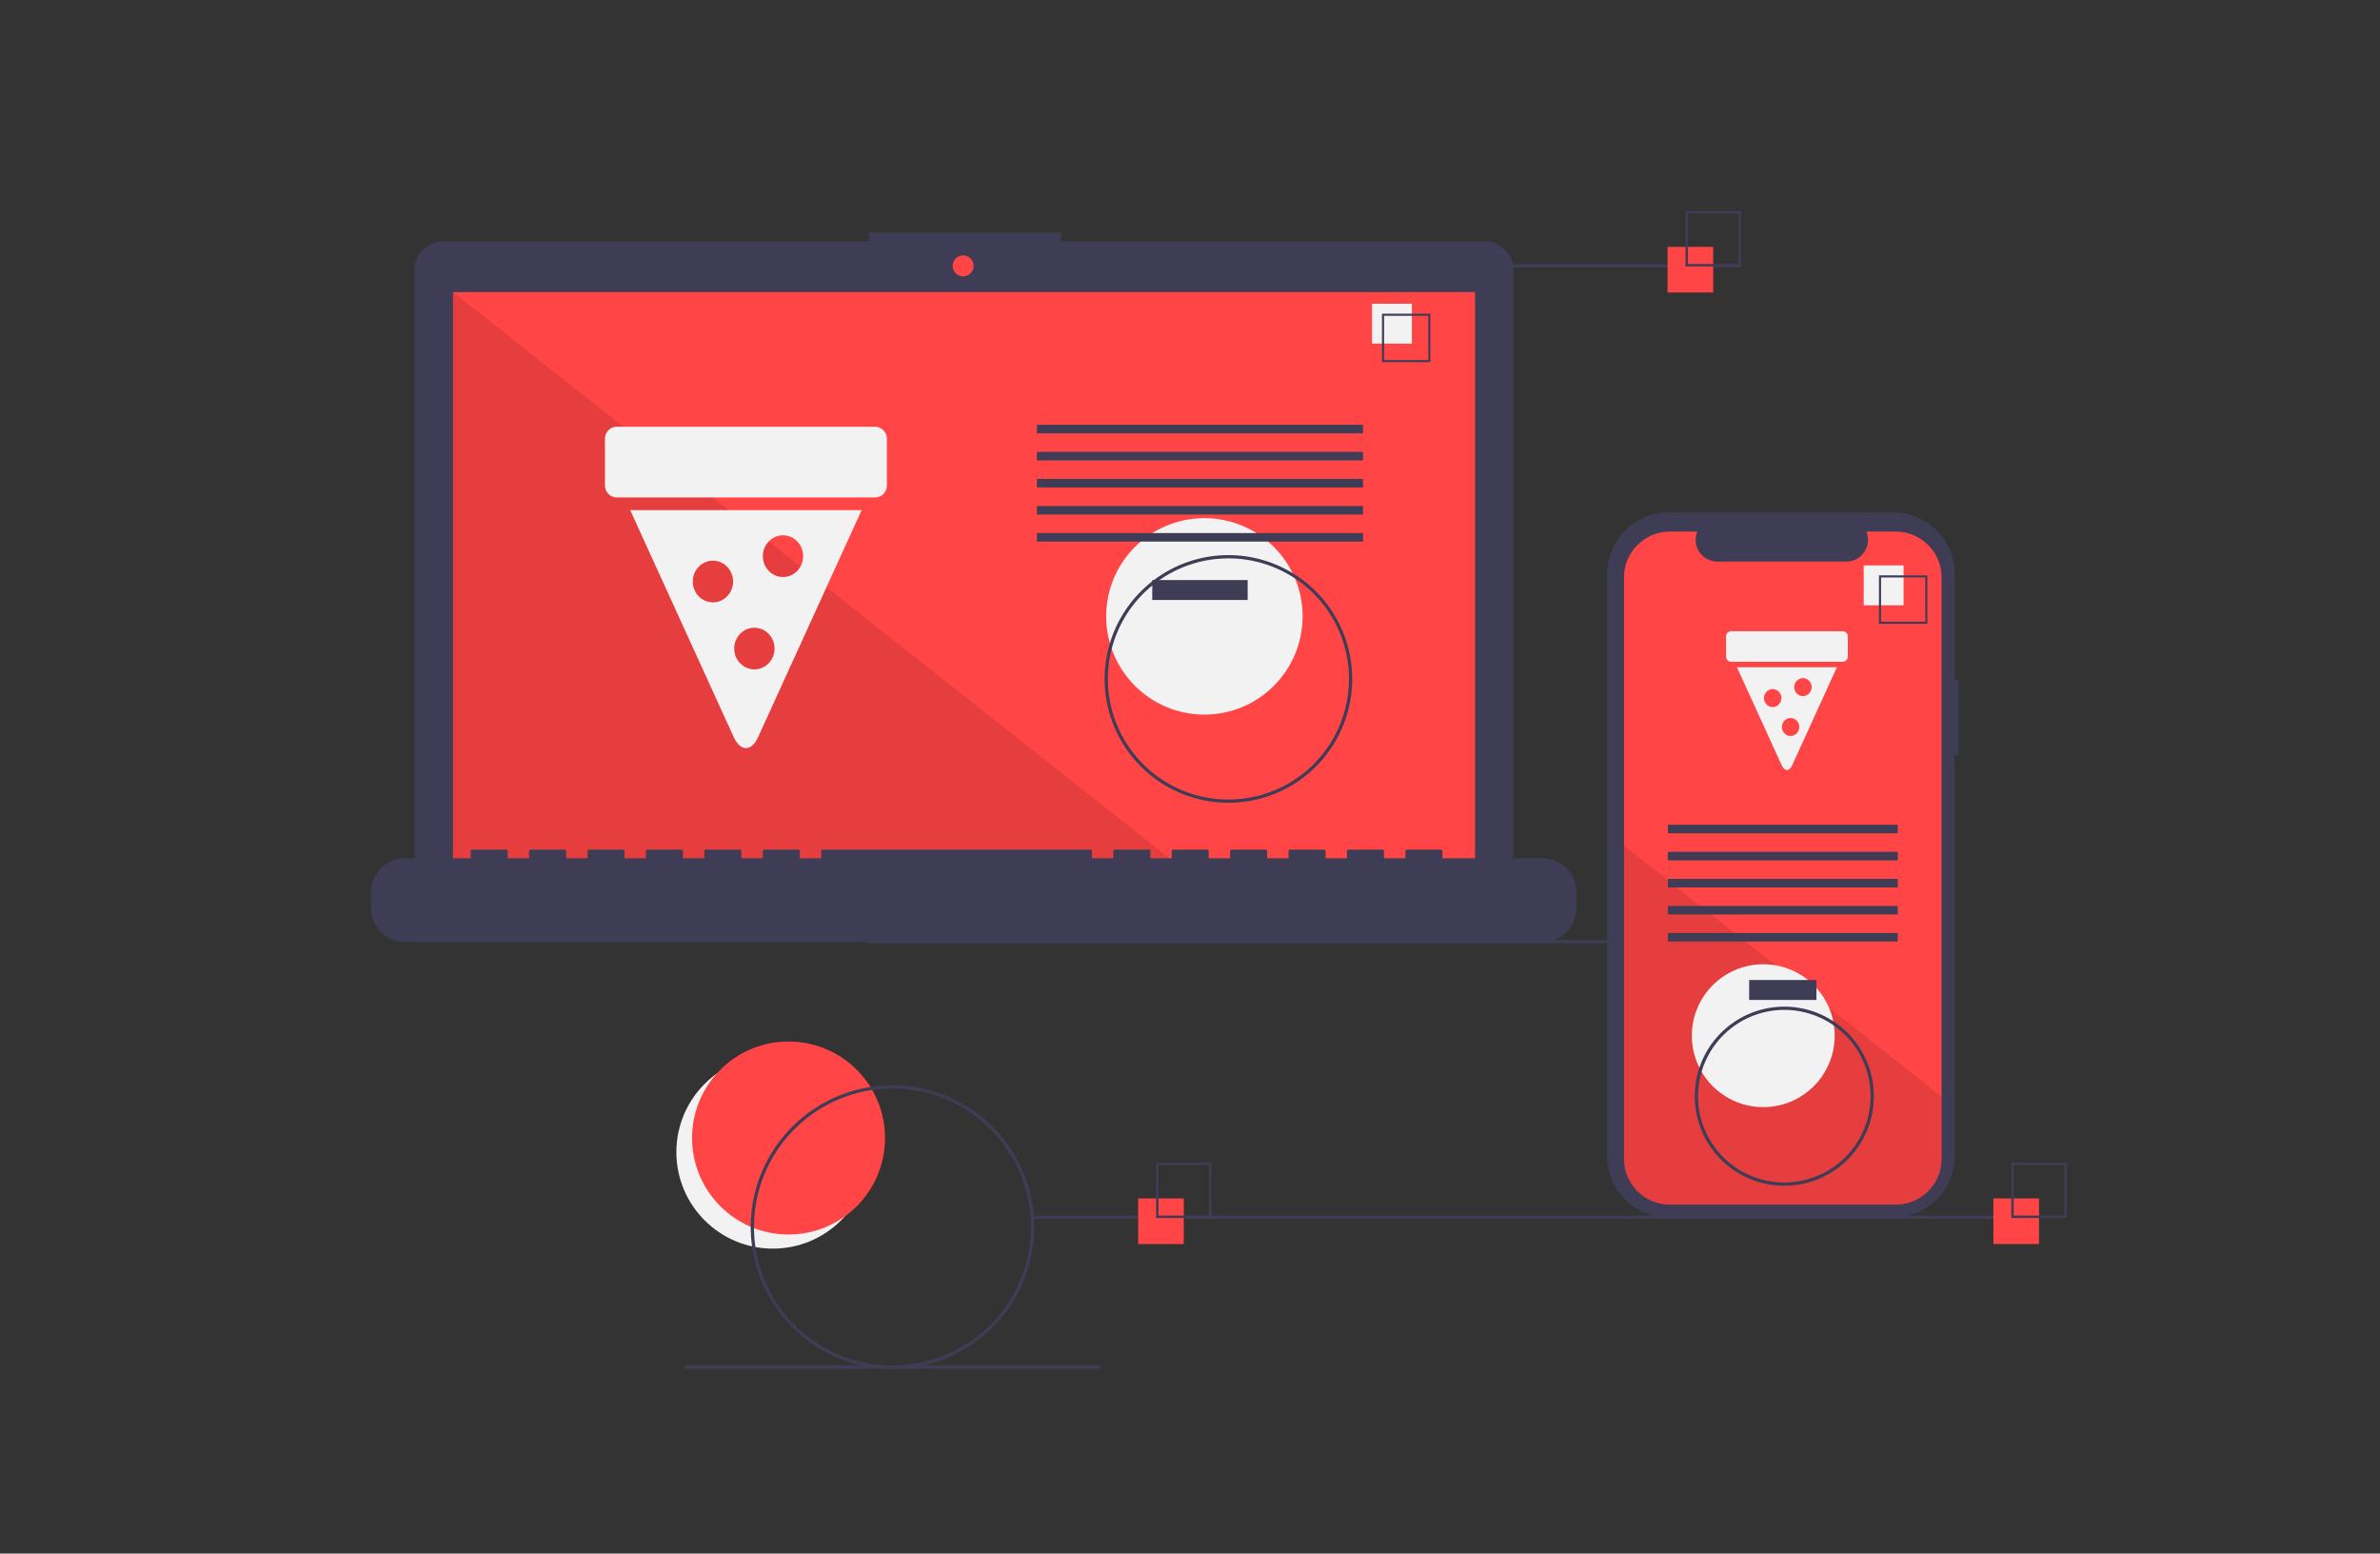 <?xml version="1.0" encoding="UTF-8" standalone="no"?>
<svg
   xmlns:dc="http://purl.org/dc/elements/1.1/"
   xmlns:cc="http://creativecommons.org/ns#"
   xmlns:rdf="http://www.w3.org/1999/02/22-rdf-syntax-ns#"
   xmlns:svg="http://www.w3.org/2000/svg"
   xmlns="http://www.w3.org/2000/svg"
   xmlns:xlink="http://www.w3.org/1999/xlink"
   xmlns:sodipodi="http://sodipodi.sourceforge.net/DTD/sodipodi-0.dtd"
   xmlns:inkscape="http://www.inkscape.org/namespaces/inkscape"
   width="932.627"
   height="608.636"
   data-name="Layer 1"
   version="1.1"
   viewBox="0 0 932.627 608.636"
   id="svg157"
   sodipodi:docname="Er.svg"
   inkscape:version="0.92.5 (2060ec1f9f, 2020-04-08)">
  <rect x="0" y="0" width="932.627" height="608.636" fill="#333333" stroke="none"/>
  <sodipodi:namedview
     pagecolor="#ffffff"
     bordercolor="#666666"
     borderopacity="1"
     objecttolerance="10"
     gridtolerance="10"
     guidetolerance="10"
     inkscape:pageopacity="0"
     inkscape:pageshadow="2"
     inkscape:window-width="1366"
     inkscape:window-height="705"
     id="namedview159"
     showgrid="false"
     inkscape:zoom="0.26004603"
     inkscape:cx="458.55632"
     inkscape:cy="85.493361"
     inkscape:window-x="-8"
     inkscape:window-y="399"
     inkscape:window-maximized="1"
     inkscape:current-layer="g32" />
  <defs
     id="defs15">
    <linearGradient
       id="deacd444-d5db-4c24-9492-02e57292be3c"
       x1="675.05"
       x2="675.05"
       y1="606.02"
       y2="240.27"
       gradientUnits="userSpaceOnUse">
      <stop
         stop-color="gray"
         stop-opacity=".25"
         offset="0"
         id="stop4" />
      <stop
         stop-color="gray"
         stop-opacity=".12"
         offset=".54"
         id="stop6" />
      <stop
         stop-color="gray"
         stop-opacity=".1"
         offset="1"
         id="stop8" />
    </linearGradient>
    <linearGradient
       id="a1de9c2c-a914-4f57-a703-6b671b828453"
       x1="473.94"
       x2="473.94"
       y1="635.65"
       y2="301.65"
       gradientTransform="translate(-82,-130)"
       xlink:href="#deacd444-d5db-4c24-9492-02e57292be3c" />
    <linearGradient
       id="33ead0d0-8f65-4117-bca2-44ecb419ecb0"
       x1="363.44"
       x2="363.44"
       y1="662.65"
       y2="401.65"
       gradientTransform="translate(-82,-130)"
       xlink:href="#deacd444-d5db-4c24-9492-02e57292be3c" />
    <linearGradient
       id="9a5964b5-9011-4675-8f60-8033350848c0"
       x1="849.68"
       x2="849.68"
       y1="703.66"
       y2="385.5"
       gradientTransform="translate(-82,-130)"
       xlink:href="#deacd444-d5db-4c24-9492-02e57292be3c" />
    <linearGradient
       id="linearGradient949"
       x1="675.05"
       x2="675.05"
       y1="606.02"
       y2="240.27"
       gradientTransform="translate(-82,-130)"
       gradientUnits="userSpaceOnUse"
       xlink:href="#deacd444-d5db-4c24-9492-02e57292be3c" />
    <clipPath
       id="a-4-8-9-3-1">
      <rect
         y="0"
         x="0"
         width="91"
         height="100.34"
         id="rect4" />
    </clipPath>
    <clipPath
       id="a-7">
      <rect
         y="0"
         x="0"
         width="91"
         height="100.34"
         id="rect7" />
    </clipPath>
    <clipPath
       id="a">
      <rect
         y="0"
         x="0"
         width="91"
         height="100.34"
         id="rect4-7" />
    </clipPath>
  </defs>
  <title
     id="title17">web_devices</title>
  <g
     transform="matrix(1.179,0,0,1.179,89.841,-250.181)"
     style="fill:#ffb8b8"
     id="g18" />
  <g
     transform="matrix(0,-0.777,-0.777,0,308.029,338.523)"
     id="g32">
    <g
       id="g1499"
       transform="matrix(0.697,0,0,0.697,43.5,-46.036)">
      <circle
         transform="matrix(0,-1,-1,0,0,0)"
         id="circle14"
         r="69.808"
         cy="270.79"
         cx="-75.615"
         style="fill:#f2f2f2;stroke-width:1.178" />
      <circle
         transform="matrix(0,-1,-1,0,0,0)"
         id="circle16"
         r="69.808"
         cy="260.575"
         cx="-64.255"
         style="fill:#ff4545;stroke-width:1.178" />
      <rect
         transform="matrix(0,-1,-1,0,0,0)"
         id="rect18"
         height="2.357"
         width="537.368"
         y="117.348"
         x="-8.042"
         style="fill:#3f3d56;stroke-width:0.929" />
      <g
         id="g26"
         style="stroke-width:0.916"
         transform="matrix(0,-1.287,-1.287,0,414.899,373.673)">
        <path
           id="path20"
           d="M 631.86,20.881 H 393.59 V 15.97 H 285.55 v 4.911 H 46.29 A 16.117,16.117 0 0 0 30.173,36.998 v 326.27 a 16.117,16.117 0 0 0 16.117,16.117 h 585.57 a 16.117,16.117 0 0 0 16.117,-16.117 V 36.998 A 16.117,16.117 0 0 0 631.86,20.881 Z"
           inkscape:connector-curvature="0"
           style="fill:#3f3d56" />
        <rect
           id="rect22"
           height="324.13"
           width="574.59"
           y="49.365"
           x="51.774"
           style="fill:#ff4545" />
        <circle
           id="circle24"
           r="5.893"
           cy="34.632"
           cx="338.58"
           style="fill:#ff4545" />
      </g>
      <polygon
         id="polygon28"
         points="50.406,403.67 50.406,49.754 498.37,403.67 "
         transform="matrix(0,-1.178,-1.178,0,410.011,366.455)"
         style="opacity:0.1" />
      <circle
         id="circle30"
         r="71.061"
         cy="116.777"
         cx="236.633"
         transform="rotate(-90)"
         style="fill:#f2f2f2;stroke-width:1.178" />
      <g
         id="g44"
         transform="matrix(0,-1.178,-1.178,0,426.508,401.805)"
         style="fill:#3f3d56">
        <rect
           id="rect32"
           height="12.246"
           width="58.605"
           y="240.62"
           x="509.95" />
        <rect
           id="rect34"
           height="5.248"
           width="200.31"
           y="145.28"
           x="439.1" />
        <rect
           id="rect36"
           height="5.248"
           width="200.31"
           y="161.9"
           x="439.1" />
        <rect
           id="rect38"
           height="5.248"
           width="200.31"
           y="178.52"
           x="439.1" />
        <rect
           id="rect40"
           height="5.248"
           width="200.31"
           y="195.14"
           x="439.1" />
        <rect
           id="rect42"
           height="5.248"
           width="200.31"
           y="211.76"
           x="439.1" />
      </g>
      <g
         id="g50"
         transform="matrix(0,-1.178,-1.178,0,410.011,366.455)">
        <rect
           id="rect46"
           height="24.492"
           width="24.492"
           y="56.934"
           x="614.92"
           style="fill:#f2f2f2" />
        <path
           id="path48"
           d="m 681.19,215.53 h -29.74 v -29.74 h 29.74 z m -28.447,-1.293 h 27.154 v -27.154 h -27.154 z"
           transform="translate(-30.415,-122.73)"
           inkscape:connector-curvature="0"
           style="fill:#3f3d56" />
      </g>
      <g
         id="g64"
         style="fill:#3f3d56"
         transform="matrix(0,-1.287,-1.287,0,414.899,373.673)">
        <g
           id="g58"
           style="stroke-width:0.916">
          <path
             id="path52"
             d="m 664.11,367.6 h -56.076 v -4.04 a 0.801,0.801 0 0 0 -0.801,-0.801 h -19.226 a 0.801,0.801 0 0 0 -0.801,0.801 V 367.6 h -12.016 v -4.04 a 0.801,0.801 0 0 0 -0.801,-0.801 h -19.226 a 0.801,0.801 0 0 0 -0.801,0.801 V 367.6 h -12.016 v -4.04 a 0.801,0.801 0 0 0 -0.801,-0.801 h -19.226 a 0.801,0.801 0 0 0 -0.801,0.801 V 367.6 h -12.016 v -4.04 a 0.801,0.801 0 0 0 -0.801,-0.801 h -19.226 a 0.801,0.801 0 0 0 -0.801,0.801 V 367.6 h -12.016 v -4.04 a 0.801,0.801 0 0 0 -0.801,-0.801 h -19.226 a 0.801,0.801 0 0 0 -0.801,0.801 V 367.6 h -12.016 v -4.04 a 0.801,0.801 0 0 0 -0.801,-0.801 h -19.226 a 0.801,0.801 0 0 0 -0.801,0.801 V 367.6 h -12.016 v -4.04 a 0.801,0.801 0 0 0 -0.801,-0.801 h -150.6 a 0.801,0.801 0 0 0 -0.801,0.801 V 367.6 h -12.016 v -4.04 a 0.801,0.801 0 0 0 -0.801,-0.801 h -19.226 a 0.801,0.801 0 0 0 -0.801,0.801 V 367.6 h -12.016 v -4.04 a 0.801,0.801 0 0 0 -0.801,-0.801 h -19.226 a 0.801,0.801 0 0 0 -0.801,0.801 V 367.6 h -12.016 v -4.04 a 0.801,0.801 0 0 0 -0.801,-0.801 h -19.226 a 0.801,0.801 0 0 0 -0.801,0.801 V 367.6 h -12.016 v -4.04 a 0.801,0.801 0 0 0 -0.801,-0.801 h -19.226 a 0.801,0.801 0 0 0 -0.801,0.801 V 367.6 h -12.016 v -4.04 a 0.801,0.801 0 0 0 -0.801,-0.801 h -19.226 a 0.801,0.801 0 0 0 -0.801,0.801 V 367.6 h -12.016 v -4.04 a 0.801,0.801 0 0 0 -0.801,-0.801 h -19.226 a 0.801,0.801 0 0 0 -0.801,0.801 V 367.6 h -36.85 a 19.226,19.226 0 0 0 -19.226,19.226 v 8.694 a 19.226,19.226 0 0 0 19.226,19.226 h 639.27 a 19.226,19.226 0 0 0 19.226,-19.226 v -8.694 a 19.226,19.226 0 0 0 -19.226,-19.226 z"
             inkscape:connector-curvature="0" />
          <path
             id="path54"
             d="m 487.72,197.21 a 69.604,69.604 0 1 0 69.604,69.604 69.683,69.683 0 0 0 -69.604,-69.604 z m 0,137.38 a 67.772,67.772 0 1 1 67.772,-67.772 67.849,67.849 0 0 1 -67.772,67.772 z"
             inkscape:connector-curvature="0" />
          <rect
             id="rect56"
             height="1.832"
             width="233.54"
             y="33.603"
             x="542.45" />
        </g>
        <rect
           id="rect60"
           height="1.832"
           width="545.33"
           y="568.45"
           x="377.6"
           style="stroke-width:0.825" />
        <rect
           id="rect62"
           height="1.832"
           width="233.54"
           y="652.71"
           x="182.07"
           style="stroke-width:0.916" />
      </g>
      <g
         id="g80"
         style="stroke-width:0.916"
         transform="matrix(0,-1.287,-1.287,0,414.899,373.673)">
        <rect
           id="rect66"
           height="25.644"
           width="25.644"
           y="558.8"
           x="436.97"
           style="fill:#ff4545" />
        <path
           id="path68"
           d="m 478.18,569.79 h -31.139 v -31.139 h 31.139 z m -29.785,-1.354 h 28.431 v -28.431 h -28.431 z"
           inkscape:connector-curvature="0"
           style="fill:#3f3d56" />
        <rect
           id="rect70"
           height="25.644"
           width="25.644"
           y="23.947"
           x="734.62"
           style="fill:#ff4545" />
        <path
           id="path72"
           d="M 775.83,34.938 H 744.691 V 3.799 h 31.139 z m -29.785,-1.354 h 28.431 V 5.153 h -28.431 z"
           inkscape:connector-curvature="0"
           style="fill:#3f3d56" />
        <rect
           id="rect74"
           height="25.644"
           width="25.644"
           y="558.8"
           x="917.79"
           style="fill:#ff4545" />
        <path
           id="path76"
           d="M 959,569.79 H 927.861 V 538.651 H 959 Z m -29.785,-1.354 h 28.431 v -28.431 h -28.431 z"
           inkscape:connector-curvature="0"
           style="fill:#3f3d56" />
        <path
           id="path78"
           d="m 298.84,654.54 a 79.678,79.678 0 1 1 79.678,-79.678 79.768,79.768 0 0 1 -79.678,79.678 z m 0,-157.52 a 77.846,77.846 0 1 0 77.846,77.846 77.935,77.935 0 0 0 -77.846,-77.846 z"
           inkscape:connector-curvature="0"
           style="fill:#3f3d56" />
      </g>
      <g
         id="g88"
         style="isolation:isolate;fill:#f2f2f2"
         transform="matrix(0,-2.242,-2.317,0,253.943,197.111)">
        <g
           id="g86"
           clip-path="url(#a)"
           style="fill:#f2f2f2">
          <path
             id="path82"
             d="m 3.765,0 h 83.47 C 89.313,0 91,1.687 91,3.765 v 14.538 c 0,2.078 -1.687,3.765 -3.765,3.765 H 3.765 C 1.687,22.068 0,20.381 0,18.303 V 3.765 C 0,1.687 1.687,0 3.765,0 Z"
             inkscape:connector-curvature="0" />
          <path
             id="path84"
             d="m 28.347,48.319 c 0,-3.591 2.915,-6.507 6.506,-6.507 3.591,0 6.507,2.916 6.507,6.507 0,3.591 -2.916,6.507 -6.507,6.507 -3.591,0 -6.506,-2.916 -6.506,-6.507 z m 13.376,20.93 c 0,-3.591 2.916,-6.507 6.507,-6.507 3.591,0 6.506,2.916 6.506,6.507 0,3.591 -2.915,6.507 -6.506,6.507 -3.591,0 -6.507,-2.916 -6.507,-6.507 z M 8.153,26.026 24.225,60.112 41.561,96.877 c 2.174,4.611 5.704,4.611 7.878,0 L 66.775,60.112 82.847,26.026 Z M 50.96,40.402 c 0,-3.591 2.915,-6.506 6.506,-6.506 3.591,0 6.507,2.915 6.507,6.506 0,3.591 -2.916,6.507 -6.507,6.507 -3.591,0 -6.506,-2.916 -6.506,-6.507 z"
             inkscape:connector-curvature="0"
             style="fill-rule:evenodd" />
        </g>
      </g>
      <g
         id="g128"
         transform="matrix(0,-1.178,-1.178,0,344.025,366.455)">
        <path
           id="path90"
           d="m 975.17,231.96 h -2.379 v -65.162 a 37.714,37.714 0 0 0 -37.714,-37.714 h -138.05 a 37.714,37.714 0 0 0 -37.714,37.714 v 357.48 a 37.714,37.714 0 0 0 37.714,37.714 h 138.05 a 37.714,37.714 0 0 0 37.714,-37.714 v -245.94 h 2.379 z"
           inkscape:connector-curvature="0"
           style="fill:#3f3d56" />
        <path
           id="path92"
           d="M 964.76,169.01 V 525.97 A 28.165,28.165 0 0 1 936.6,554.14 H 797.88 A 28.165,28.165 0 0 1 769.72,525.97 V 169.01 a 28.163,28.163 0 0 1 28.16,-28.16 h 16.83 a 13.379,13.379 0 0 0 12.39,18.43 h 79.09 a 13.379,13.379 0 0 0 12.39,-18.43 h 18.02 a 28.163,28.163 0 0 1 28.16,28.16 z"
           inkscape:connector-curvature="0"
           style="fill:#ff4545" />
        <g
           id="g98"
           transform="translate(-12.748,-49.58)">
          <rect
             id="rect94"
             height="24.492"
             width="24.492"
             y="211.18"
             x="929.68"
             style="fill:#f2f2f2" />
          <path
             id="path96"
             d="m 969.47,340.03 v 29.74 h 29.74 v -29.74 z m 28.45,28.45 h -27.16 v -27.16 h 27.16 z"
             transform="translate(-30.415,-122.73)"
             inkscape:connector-curvature="0"
             style="fill:#3f3d56" />
        </g>
        <path
           id="path100"
           d="m 964.76,487.85 v 38.12 A 28.165,28.165 0 0 1 936.6,554.14 H 797.88 A 28.165,28.165 0 0 1 769.72,525.97 V 333.76 l 118.87,93.91 21.74,17.17 2.03,1.61 z"
           inkscape:connector-curvature="0"
           style="opacity:0.1" />
        <circle
           id="circle102"
           r="43.868"
           cy="-450.41"
           cx="855.24"
           transform="scale(1,-1)"
           style="fill:#f2f2f2" />
        <path
           id="path104"
           d="m 868.17,432.57 a 55,55 0 1 0 55,55 55.062,55.062 0 0 0 -55,-55 z m 0,108 a 53,53 0 1 1 53,-53 53.06,53.06 0 0 1 -53,53 z"
           inkscape:connector-curvature="0"
           style="fill:#3f3d56" />
        <g
           id="g118"
           transform="translate(-82,20)"
           style="fill:#3f3d56">
          <rect
             id="rect106"
             height="12.246"
             width="41.324"
             y="396.22"
             x="928.58" />
          <rect
             id="rect108"
             height="5.248"
             width="141.24"
             y="300.87"
             x="878.62" />
          <rect
             id="rect110"
             height="5.248"
             width="141.24"
             y="317.49"
             x="878.62" />
          <rect
             id="rect112"
             height="5.248"
             width="141.24"
             y="334.11"
             x="878.62" />
          <rect
             id="rect114"
             height="5.248"
             width="141.24"
             y="350.73"
             x="878.62" />
          <rect
             id="rect116"
             height="5.248"
             width="141.24"
             y="367.35"
             x="878.62" />
        </g>
        <g
           id="g126"
           style="isolation:isolate;fill:#f2f2f2"
           transform="matrix(0.822,0,0,0.849,832.37,202.06)">
          <g
             id="g124"
             clip-path="url(#a-7)"
             style="fill:#f2f2f2">
            <path
               id="path120"
               d="m 3.765,0 h 83.47 C 89.313,0 91,1.687 91,3.765 v 14.538 c 0,2.078 -1.687,3.765 -3.765,3.765 H 3.765 C 1.687,22.068 0,20.381 0,18.303 V 3.765 C 0,1.687 1.687,0 3.765,0 Z"
               inkscape:connector-curvature="0" />
            <path
               id="path122"
               d="m 28.347,48.319 c 0,-3.591 2.915,-6.507 6.506,-6.507 3.591,0 6.507,2.916 6.507,6.507 0,3.591 -2.916,6.507 -6.507,6.507 -3.591,0 -6.506,-2.916 -6.506,-6.507 z m 13.376,20.93 c 0,-3.591 2.916,-6.507 6.507,-6.507 3.591,0 6.506,2.916 6.506,6.507 0,3.591 -2.915,6.507 -6.506,6.507 -3.591,0 -6.507,-2.916 -6.507,-6.507 z M 8.153,26.026 24.225,60.112 41.561,96.877 c 2.174,4.611 5.704,4.611 7.878,0 L 66.775,60.112 82.847,26.026 Z M 50.96,40.402 c 0,-3.591 2.915,-6.506 6.506,-6.506 3.591,0 6.507,2.915 6.507,6.506 0,3.591 -2.916,6.507 -6.507,6.507 -3.591,0 -6.506,-2.916 -6.506,-6.507 z"
               inkscape:connector-curvature="0"
               style="fill-rule:evenodd" />
          </g>
        </g>
      </g>
    </g>
  </g>
</svg>
